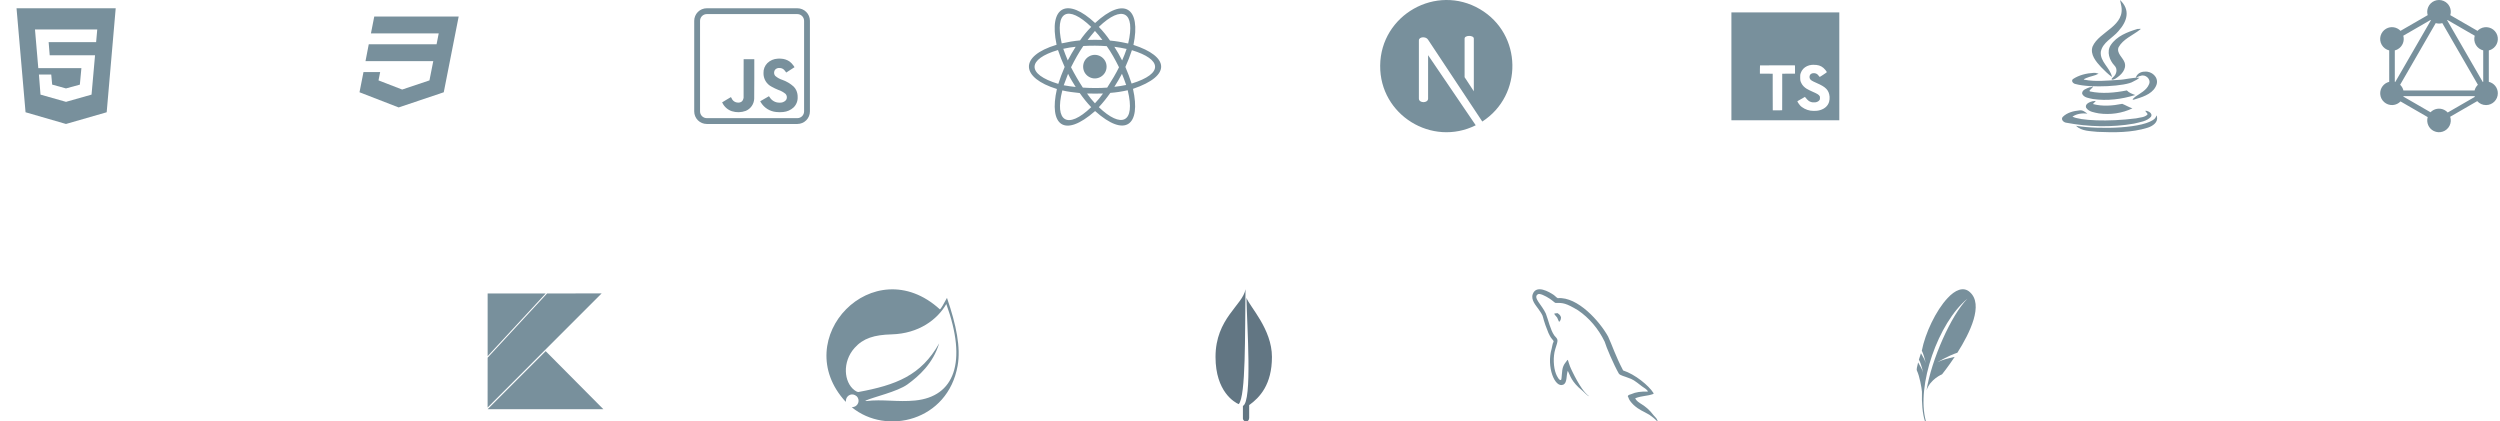 <svg width="605" height="102" viewBox="0 0 605 102" fill="none" xmlns="http://www.w3.org/2000/svg">
<path d="M301.411 70C300.772 73.833 294.156 77.034 294.156 86.376C294.156 94.825 298.808 97.402 299.766 97.801C301.523 95.964 301.251 80.78 301.411 70ZM300.784 101.308C300.784 100.869 300.784 98.234 300.784 98.234C303.1 97.196 301.761 78.827 301.642 72.079C302.457 74.24 307.811 79.669 307.811 86.376C307.811 93.084 304.856 96.198 302.301 98.035V101.169C302.227 102.336 300.879 102.172 300.784 101.308Z" fill="#627683"/>
<path fill-rule="evenodd" clip-rule="evenodd" d="M118.008 99.023L132.054 84.977L146.008 99.023H118.008Z" fill="#78909C"/>
<path fill-rule="evenodd" clip-rule="evenodd" d="M118.008 71.023H132.054L118.008 86.189V71.023Z" fill="#78909C"/>
<path fill-rule="evenodd" clip-rule="evenodd" d="M132.39 71.023L145.602 71L131.648 84.953L118 98.625L118.008 86.559L132.39 71.023Z" fill="#78909C"/>
<g clip-path="url(#clip0_84_132)">
<path d="M204.656 97.237C190.575 81.961 211.426 60.23 227.458 74.871C227.688 74.783 228.466 73.415 229.169 72.085C231.438 78.692 232.529 84.089 231.75 88.5C229.385 101.874 214.504 105.444 206.124 98.55C207.059 98.484 207.463 98.036 207.659 97.558C207.933 96.89 207.659 96.185 207.323 95.896C206.247 94.972 205.034 95.617 204.762 96.592C204.706 96.795 204.721 97.191 204.656 97.237ZM229.007 73.569C226.849 77.352 222.309 80.738 215.77 80.917C211.58 81.031 208.903 81.84 206.796 84.207C203.792 87.58 204.208 92.492 206.786 94.433C207.051 94.633 207.409 94.851 207.715 94.871C216.812 93.188 222.907 90.885 227.275 83.094C225.791 87.992 222.353 91.023 219.623 93.011C217.156 94.807 211.306 96.088 209.469 96.953C209.401 97.045 209.489 97.077 209.686 97.052C213.509 96.564 217.266 97.347 221.483 96.92C230.934 95.964 234.13 87.732 229.007 73.569Z" fill="#78909C"/>
</g>
<g clip-path="url(#clip1_84_132)">
<path d="M379.326 87.076C379.021 87.583 378.572 87.994 378.336 88.593C377.844 89.655 378.035 91.954 377.724 91.958C377.362 92.132 376.79 91.088 376.547 90.465C375.93 88.892 375.815 86.357 376.358 84.546C377.109 82.156 377.156 82.281 376.122 81.156C375.167 79.761 374.712 77.498 374.097 75.895C373.154 73.798 370.932 72.035 372.119 71.24C372.545 70.883 373.978 71.592 375.044 72.294C375.797 72.791 376.289 73.317 376.452 73.315C378.25 73.266 378.953 73.344 381.869 75.085C384.584 76.927 386.804 79.548 388.323 82.674C388.7 83.984 390.521 88.25 391.762 90.415C392.082 90.874 393.319 91.121 393.881 91.376C395.224 91.827 395.484 92.047 397.367 93.501C397.702 93.754 398.729 94.308 398.781 94.766C397.124 94.717 395.859 94.882 394.777 95.372C394.469 95.512 393.979 95.515 393.929 95.929C394.195 96.219 393.953 96.641 395.342 98.003C396.755 99.271 397.438 99.375 399.158 100.381C400.806 101.523 400.827 101.878 401.183 102V101.95C400.833 101.123 400.853 101.241 400.241 100.583C398.021 97.604 396.391 97.808 395.719 96.384C397.523 95.69 398.458 95.938 400.147 95.322V95.12C399.001 93.302 395.729 90.604 392.794 89.644C390.918 86.065 390.132 83.519 389.171 81.46C387.15 77.795 381.812 71.75 376.97 72.151C376.654 72.009 376.325 71.593 376.028 71.392C374.847 70.59 371.816 68.847 370.941 71.139C370.388 72.586 371.767 73.998 372.26 74.731C372.606 75.246 373.049 75.822 373.296 76.401C373.538 77.028 373.469 77.492 374.709 80.549C375.626 82.532 375.797 81.95 375.981 82.674C375.69 83.111 375.674 83.79 375.51 84.344C374.188 88.75 376.262 93.957 378.289 93.096C379.328 92.644 378.979 90.896 379.405 89.73C380.01 90.865 380.198 92.333 382.953 94.564C383.442 94.96 383.967 95.683 384.592 95.911C383.945 95.462 383.388 94.786 382.859 94.058C382 92.806 381.242 91.436 380.551 90.01C379.418 87.752 379.659 87.324 379.326 87.076ZM377.759 76.748C377.438 75.99 377.314 76.164 376.974 75.79C376.633 75.783 376.384 75.838 376.129 75.898C376.115 75.907 376.119 75.925 376.13 75.948C376.293 76.307 376.626 76.538 376.827 76.848L377.293 77.898C377.639 77.65 377.762 77.244 377.759 76.748Z" fill="#78909C"/>
</g>
<path d="M471.309 72.146C468.5 75.127 465.891 80.648 465.08 84.866C465.468 85.631 465.859 87.042 466.024 87.883C465.854 87.162 465.389 86.382 464.872 85.468L464.371 87.035C465.016 88.214 465.408 90.234 465.408 90.234C465.235 89.498 464.762 88.72 464.183 87.695C463.893 88.766 463.777 89.489 463.882 89.665C464.555 91.041 465.037 93.908 465.115 94.797C465.031 97.424 465.234 100.157 465.855 102L466.061 101.888C463.688 93.347 469.06 78.072 476.124 72.279C472.184 76.229 467.401 87.047 466.22 94.463C467.109 91.748 469.98 90.581 469.98 90.581C469.98 90.581 471.389 88.844 473.035 86.362C471.343 86.733 470.052 87.068 468.872 87.65C468.872 87.65 471.463 86.073 473.686 85.358C476.743 80.542 480.074 73.7 476.72 70.707C475.15 69.25 473.09 70.2 471.309 72.146Z" fill="#78909C"/>
<path d="M23.262 10.2L23.534 7.138H8.466L9.266 16.482H19.698L19.324 20.482L15.966 21.4L12.626 20.472L12.4 18.03H9.42L9.8 22.896L15.97 24.646H16.034V24.628L22.154 22.896L23 13.376H12.028L11.772 10.2H23.262ZM4 2H28L25.818 27.166L15.966 30L6.182 27.166L4 2Z" fill="#78909C"/>
<g clip-path="url(#clip2_84_132)">
<path d="M358.15 2.219C347.566 -4.004 334.118 3.597 334.001 15.868C333.886 27.85 346.567 35.589 357.127 30.315L345.598 13.352L345.598 23.852C345.598 25.015 343.371 25.015 343.371 23.852V9.776C343.371 8.853 345.087 8.777 345.573 9.58L358.714 29.411C368.586 23.052 368.453 8.277 358.15 2.219ZM356.665 22.09L354.432 18.679V9.341C354.432 8.47 356.665 8.47 356.665 9.341V22.09Z" fill="#78909C"/>
</g>
<path d="M90.57 4H111L107.39 22.328L96.476 26L87 22.328L87.964 17.434H92L91.6 19.456L97.328 21.67L103.928 19.456L104.85 14.8H88.45L89.24 10.71H105.652L106.168 8.084H89.768L90.57 4Z" fill="#78909C"/>
<path d="M188.174 14.2C187.254 14.245 186.382 14.62 185.716 15.256C185.4 15.568 185.153 15.943 184.989 16.356C184.826 16.769 184.751 17.212 184.768 17.656C184.744 18.338 184.915 19.013 185.261 19.601C185.607 20.189 186.114 20.666 186.722 20.976C187.245 21.27 187.786 21.529 188.342 21.754C188.99 21.963 189.592 22.295 190.114 22.732C190.272 22.909 190.375 23.128 190.41 23.362C190.446 23.597 190.412 23.836 190.314 24.052C190.25 24.166 190.171 24.272 190.078 24.364C189.886 24.533 189.662 24.662 189.42 24.745C189.178 24.827 188.921 24.861 188.666 24.844C188.181 24.856 187.701 24.739 187.277 24.504C186.852 24.269 186.498 23.925 186.25 23.508C186.2 23.429 186.142 23.354 186.078 23.286C186.054 23.286 184.044 24.446 184.002 24.486C183.96 24.526 184.002 24.566 184.1 24.734C184.493 25.398 185.038 25.96 185.69 26.372C186.342 26.785 187.083 27.036 187.852 27.106C188.417 27.165 188.987 27.165 189.552 27.106C190.483 27.021 191.36 26.633 192.048 26C192.378 25.677 192.637 25.288 192.806 24.858C192.976 24.428 193.054 23.968 193.034 23.506C193.05 22.925 192.929 22.348 192.68 21.822C192.525 21.493 192.312 21.195 192.052 20.942C191.262 20.23 190.338 19.683 189.334 19.332C188.715 19.133 188.141 18.816 187.642 18.4C187.53 18.282 187.444 18.141 187.392 17.987C187.339 17.833 187.32 17.67 187.336 17.508C187.338 17.261 187.432 17.024 187.6 16.844C187.726 16.707 187.881 16.601 188.055 16.534C188.228 16.468 188.415 16.442 188.6 16.46C188.819 16.447 189.037 16.482 189.241 16.563C189.444 16.644 189.627 16.77 189.776 16.93C189.904 17.058 190.019 17.198 190.12 17.348C190.153 17.43 190.21 17.5 190.284 17.548C190.352 17.518 192.272 16.278 192.272 16.26C192.272 16.242 192.174 16.096 192.056 15.916C191.776 15.507 191.43 15.148 191.032 14.852C190.426 14.454 189.724 14.229 189 14.2C188.725 14.17 188.449 14.17 188.174 14.2ZM179.952 19V23.67L179.894 23.89C179.847 24.123 179.735 24.337 179.57 24.508C179.437 24.626 179.281 24.715 179.112 24.77C178.943 24.824 178.765 24.843 178.588 24.824C178.248 24.822 177.917 24.715 177.638 24.52C177.36 24.325 177.148 24.049 177.03 23.73C176.986 23.649 176.935 23.573 176.876 23.502L175.8 24.138L174.756 24.772L174.836 24.93C175.302 25.867 176.12 26.581 177.112 26.914C178.209 27.258 179.389 27.23 180.468 26.834C181.051 26.592 181.553 26.189 181.915 25.672C182.277 25.156 182.485 24.546 182.514 23.916C182.53 23.768 182.54 22.116 182.54 19.012V14.33H179.962L179.952 19ZM192.964 30H171.036C170.231 30 169.459 29.679 168.89 29.11C168.321 28.541 168.001 27.769 168 26.964V5.036C168.001 4.231 168.321 3.459 168.89 2.89C169.459 2.321 170.231 2.001 171.036 2H192.964C193.769 2.001 194.541 2.321 195.11 2.89C195.679 3.459 195.999 4.231 196 5.036V26.964C195.999 27.769 195.679 28.541 195.11 29.11C194.541 29.679 193.769 30 192.964 30ZM171.036 3.41C170.605 3.411 170.192 3.582 169.887 3.887C169.582 4.192 169.411 4.605 169.41 5.036V26.964C169.411 27.395 169.582 27.808 169.887 28.113C170.192 28.418 170.605 28.59 171.036 28.59H192.964C193.395 28.59 193.808 28.418 194.113 28.113C194.418 27.808 194.589 27.395 194.59 26.964V5.036C194.589 4.605 194.418 4.192 194.113 3.887C193.808 3.582 193.395 3.411 192.964 3.41H171.036Z" fill="#78909C"/>
<path d="M506.427 24.489C505.737 24.671 504.498 25.127 504.834 26.061C505.475 27.076 506.848 27.224 507.933 27.443C510.682 27.828 513.539 27.416 516.047 26.22C515.185 25.949 514.378 25.438 513.583 25.125C511.268 25.597 508.797 25.796 506.493 25.178C506.611 24.903 507.667 24.271 506.786 24.463C506.666 24.472 506.547 24.481 506.427 24.489ZM505.685 21.129C504.995 21.407 503.766 21.738 503.884 22.701C504.311 23.664 505.594 23.753 506.496 23.963C509.924 24.461 513.44 24.023 516.731 22.997C516.004 22.724 515.229 22.468 514.691 21.88C511.775 22.458 508.694 22.748 505.778 22.131C505.368 21.915 506.198 21.511 506.244 21.293C507.068 20.588 505.957 21.19 505.685 21.129ZM517.283 7.003C514.854 7.736 512.222 8.74 510.78 10.94C509.754 12.541 510.499 14.596 511.703 15.871C512.538 16.692 512.209 18.039 511.354 18.71C510.459 19.492 511.493 19.355 512.012 18.979C513.282 18.195 514.7 16.763 514.158 15.13C513.731 13.896 512.13 12.874 512.695 11.432C513.794 9.449 516.084 8.577 517.808 7.23C518.471 6.788 517.54 7.063 517.283 7.003ZM501.531 28.224C502.591 27.519 503.898 27.336 505.151 27.509C504.564 27.083 504.027 26.602 503.253 26.71C501.798 26.852 500.24 27.232 499.178 28.299C498.652 28.918 499.398 29.625 500.03 29.698C505.412 30.711 511.02 30.86 516.426 29.915C517.837 29.547 519.524 29.386 520.545 28.246C521.021 27.439 519.901 26.848 519.245 26.797C518.974 26.864 519.726 27.345 519.706 27.698C519.045 28.428 517.875 28.408 516.951 28.639C510.094 29.531 503.32 29.175 501.531 28.224ZM516.219 19.744C516.742 19.461 517.296 19.239 517.729 18.817C516.032 18.715 514.372 19.273 512.684 19.333C509.941 19.501 507.132 19.815 504.414 19.293C503.994 19.196 504.756 18.977 504.864 18.892C505.842 18.457 506.922 18.36 507.862 17.832C507.472 17.743 507.094 17.578 506.688 17.629C504.926 17.727 503.112 18.16 501.642 19.143C501.121 19.636 501.769 20.274 502.308 20.34C506.047 21.375 514.531 20.854 516.219 19.744ZM519.036 17.338C518.144 17.334 517.287 17.761 516.925 18.617C516.507 19.184 517.625 18.358 517.998 18.366C519.189 17.872 520.631 19.168 520.064 20.388C519.479 21.871 517.892 22.583 516.7 23.434C515.709 24.246 516.026 24.284 517.083 23.9C518.999 23.34 521.294 22.443 521.923 20.357C522.376 18.641 520.707 17.178 519.036 17.338ZM513.045 0C513.121 0.353 513.198 0.707 513.274 1.06C514.604 6.333 507.979 7.542 506.396 11.28C505.745 13.191 507.254 14.934 508.462 16.239C509.293 17.081 510.137 17.936 511.107 18.635C510.664 16.393 508.167 14.948 508.392 12.538C508.837 10.223 511.264 9.207 512.656 7.536C514.969 4.969 515.482 2.284 513.045 0ZM502.387 30.448C503.771 31.789 505.835 31.699 507.614 31.91C511.677 32.085 515.849 32.122 519.755 30.899C520.869 30.536 522.292 29.66 521.98 28.272C522.073 27.442 521.653 28.535 521.476 28.678C519.063 31.07 508.313 31.399 502.387 30.448Z" fill="#78909C"/>
<path fill-rule="evenodd" clip-rule="evenodd" d="M419 3V29.112H445.112V3H419ZM438.841 15.683V15.683C439.092 15.684 439.376 15.697 439.59 15.72C440.462 15.814 441.141 16.191 441.718 16.899C442.006 17.252 442.104 17.406 442.083 17.472C442.07 17.515 441.872 17.656 441.245 18.072C440.629 18.482 440.43 18.604 440.384 18.604C440.337 18.604 440.24 18.504 440.1 18.311C439.829 17.941 439.553 17.772 439.127 17.715C438.668 17.655 438.256 17.799 438.054 18.092C437.882 18.343 437.856 18.745 437.993 19.038C438.152 19.377 438.439 19.565 439.54 20.047C440.809 20.604 441.452 20.985 441.921 21.458C442.426 21.967 442.681 22.555 442.76 23.387C442.798 23.792 442.751 24.272 442.635 24.663C442.351 25.62 441.583 26.322 440.458 26.651C440.147 26.743 439.858 26.797 439.571 26.818C439.134 26.85 438.509 26.833 438.132 26.778C437.18 26.639 436.104 26.085 435.568 25.456C435.305 25.148 434.969 24.64 434.969 24.55C434.969 24.507 434.99 24.483 435.075 24.429C435.326 24.27 436.764 23.448 436.792 23.448C436.809 23.448 436.884 23.536 436.959 23.644C437.128 23.889 437.546 24.31 437.758 24.451C437.931 24.566 438.153 24.658 438.416 24.724C438.566 24.762 438.646 24.768 438.975 24.768C439.311 24.768 439.379 24.763 439.53 24.722C439.927 24.615 440.237 24.394 440.369 24.124C440.426 24.007 440.428 23.992 440.428 23.709V23.415L440.357 23.275C440.186 22.935 439.817 22.702 438.652 22.198C438.116 21.966 437.461 21.639 437.205 21.476C436.62 21.105 436.215 20.68 435.95 20.161C435.685 19.644 435.646 19.452 435.645 18.675C435.645 18.067 435.644 18.074 435.77 17.686C435.884 17.334 436.118 16.94 436.376 16.666C436.891 16.118 437.644 15.766 438.45 15.696C438.553 15.686 438.691 15.682 438.841 15.683L438.841 15.683ZM431.906 15.803H431.906C433.459 15.804 434.348 15.809 434.363 15.818C434.39 15.835 434.393 15.97 434.393 16.832V17.827L432.844 17.832L431.295 17.838V22.235C431.295 24.654 431.29 26.648 431.284 26.665C431.273 26.695 431.154 26.697 430.146 26.697H429.02L429.009 26.651C429.001 26.627 428.996 24.633 428.995 22.222L428.995 17.838L427.446 17.832L425.897 17.826V16.844C425.897 16.064 425.903 15.855 425.923 15.835C425.945 15.813 426.735 15.807 430.141 15.804C430.798 15.803 431.389 15.803 431.906 15.803Z" fill="#78909C"/>
<path d="M267.794 16.128C267.794 13.938 265.422 12.562 263.535 13.657C261.648 14.752 261.648 17.505 263.535 18.6C265.422 19.695 267.794 18.319 267.794 16.128ZM274.295 10.868C276.173 1.887 272.04 -0.931 265.013 5.569C258.4 -0.631 253.69 1.323 255.694 10.83C246.453 13.616 247.065 18.86 255.77 21.539C253.778 30.294 257.498 33.488 265.013 26.875C272.303 33.413 276.172 30.352 274.182 21.502C283.676 18.283 282.824 13.623 274.295 10.868ZM273.017 10.53C271.528 10.194 270.086 9.949 268.621 9.816C267.848 8.686 266.949 7.558 265.915 6.509C271.549 1.105 274.869 2.794 273.017 10.53ZM258.475 17.857C259.032 19.047 259.765 20.136 260.316 21.051C259.419 20.959 258.452 20.82 257.423 20.637C257.753 19.714 258.104 18.787 258.475 17.857ZM258.4 14.625C257.99 13.641 257.616 12.691 257.31 11.807C258.373 11.587 259.414 11.387 260.316 11.319C259.645 12.374 259.007 13.477 258.4 14.625ZM259.189 16.279C260.108 14.438 261.08 12.692 262.158 11.131C264.07 11.021 265.961 11.03 267.831 11.168C268.88 12.63 269.859 14.376 270.8 16.279C270.096 17.733 269.096 19.41 267.944 21.201C266.021 21.347 264.048 21.327 262.045 21.201C261.029 19.645 260.076 18.007 259.189 16.279ZM271.514 17.857C271.879 18.742 272.216 19.645 272.528 20.562C271.564 20.765 270.613 20.913 269.673 21.013C270.316 20.016 270.926 18.958 271.514 17.857ZM269.673 11.319C270.697 11.459 271.687 11.634 272.641 11.845C272.322 12.793 271.959 13.72 271.552 14.625C270.97 13.478 270.345 12.374 269.673 11.319ZM266.779 9.665C265.609 9.619 264.419 9.621 263.21 9.665C263.739 8.969 264.329 8.242 264.976 7.486C265.606 8.166 266.204 8.899 266.779 9.665ZM264.074 6.509C263.04 7.558 262.141 8.649 261.368 9.778C259.903 9.911 258.424 10.156 256.934 10.492C255.168 2.639 258.44 1.105 264.074 6.509ZM256.108 20.299C248.279 17.945 248.655 14.275 256.033 12.108C256.484 13.477 257.03 14.868 257.648 16.203C257.048 17.585 256.516 19.003 256.108 20.299ZM257.085 21.877C258.412 22.203 259.819 22.359 261.293 22.516C262.18 23.768 263.098 24.931 264.074 25.936C258.337 31.434 255.139 29.436 257.085 21.877ZM264.976 24.996C264.296 24.292 263.661 23.495 263.059 22.629C264.401 22.657 265.697 22.66 266.93 22.629C266.333 23.476 265.681 24.264 264.976 24.996ZM265.915 25.936C266.962 24.798 267.884 23.646 268.696 22.479C270.08 22.377 271.483 22.164 272.904 21.84C274.867 29.886 271.303 31.074 265.915 25.936ZM273.844 20.224C273.441 18.928 272.933 17.585 272.341 16.203C272.95 14.868 273.474 13.515 273.919 12.145C281.121 14.325 281.697 17.807 273.844 20.224Z" fill="#78909C"/>
<path d="M602.293 19.802V12.2C602.554 12.138 602.809 12.039 603.053 11.899C604.418 11.106 604.883 9.366 604.099 8.001C603.306 6.636 601.566 6.171 600.201 6.955C599.956 7.098 599.74 7.271 599.555 7.468L592.973 3.668C593.386 2.291 592.706 0.8 591.352 0.227C589.9 -0.388 588.229 0.289 587.614 1.741C587.346 2.376 587.324 3.052 587.505 3.664L580.924 7.464C580.041 6.533 578.606 6.283 577.443 6.947C576.076 7.727 575.593 9.471 576.374 10.838C576.78 11.55 577.448 12.021 578.188 12.2V19.803C576.867 20.125 575.928 21.352 576.014 22.754C576.111 24.325 577.463 25.515 579.041 25.422C579.788 25.373 580.447 25.043 580.925 24.543L587.505 28.342C587.119 29.644 587.709 31.072 588.967 31.7C590.378 32.404 592.092 31.826 592.792 30.422C593.143 29.718 593.177 28.94 592.948 28.25L599.49 24.472C600.018 25.066 600.787 25.437 601.642 25.429C603.216 25.414 604.488 24.127 604.473 22.553C604.466 21.214 603.541 20.101 602.293 19.802ZM581.633 21.9C581.501 21.359 581.218 20.882 580.832 20.513L589.447 5.592C589.981 5.747 590.531 5.74 591.037 5.592L599.651 20.512C599.262 20.883 598.977 21.362 598.846 21.9H581.633ZM599.155 10.853C599.557 11.551 600.211 12.013 600.937 12.194V19.806C600.9 19.815 600.863 19.825 600.827 19.836L592.212 4.915C592.238 4.89 592.263 4.864 592.288 4.838L598.885 8.647C598.681 9.363 598.755 10.157 599.155 10.853ZM588.271 4.916L579.657 19.835C579.62 19.824 579.582 19.813 579.544 19.804V12.196C579.791 12.134 580.033 12.039 580.265 11.907C581.431 11.242 581.95 9.881 581.596 8.642L588.189 4.836C588.216 4.863 588.243 4.89 588.271 4.916ZM592.349 27.227C592.119 26.974 591.839 26.759 591.514 26.597C590.369 26.025 589.028 26.294 588.186 27.169L581.602 23.368C581.613 23.331 581.623 23.294 581.632 23.257H598.849C598.865 23.32 598.882 23.383 598.902 23.444L592.349 27.227Z" fill="#78909C"/>
<defs>
<clipPath id="clip0_84_132">
<rect width="32" height="32" fill="white" transform="translate(200 70)"/>
</clipPath>
<clipPath id="clip1_84_132">
<rect width="32" height="32" fill="white" transform="translate(370 70)"/>
</clipPath>
<clipPath id="clip2_84_132">
<rect width="32" height="32" fill="white" transform="translate(334)"/>
</clipPath>
</defs>
</svg>
